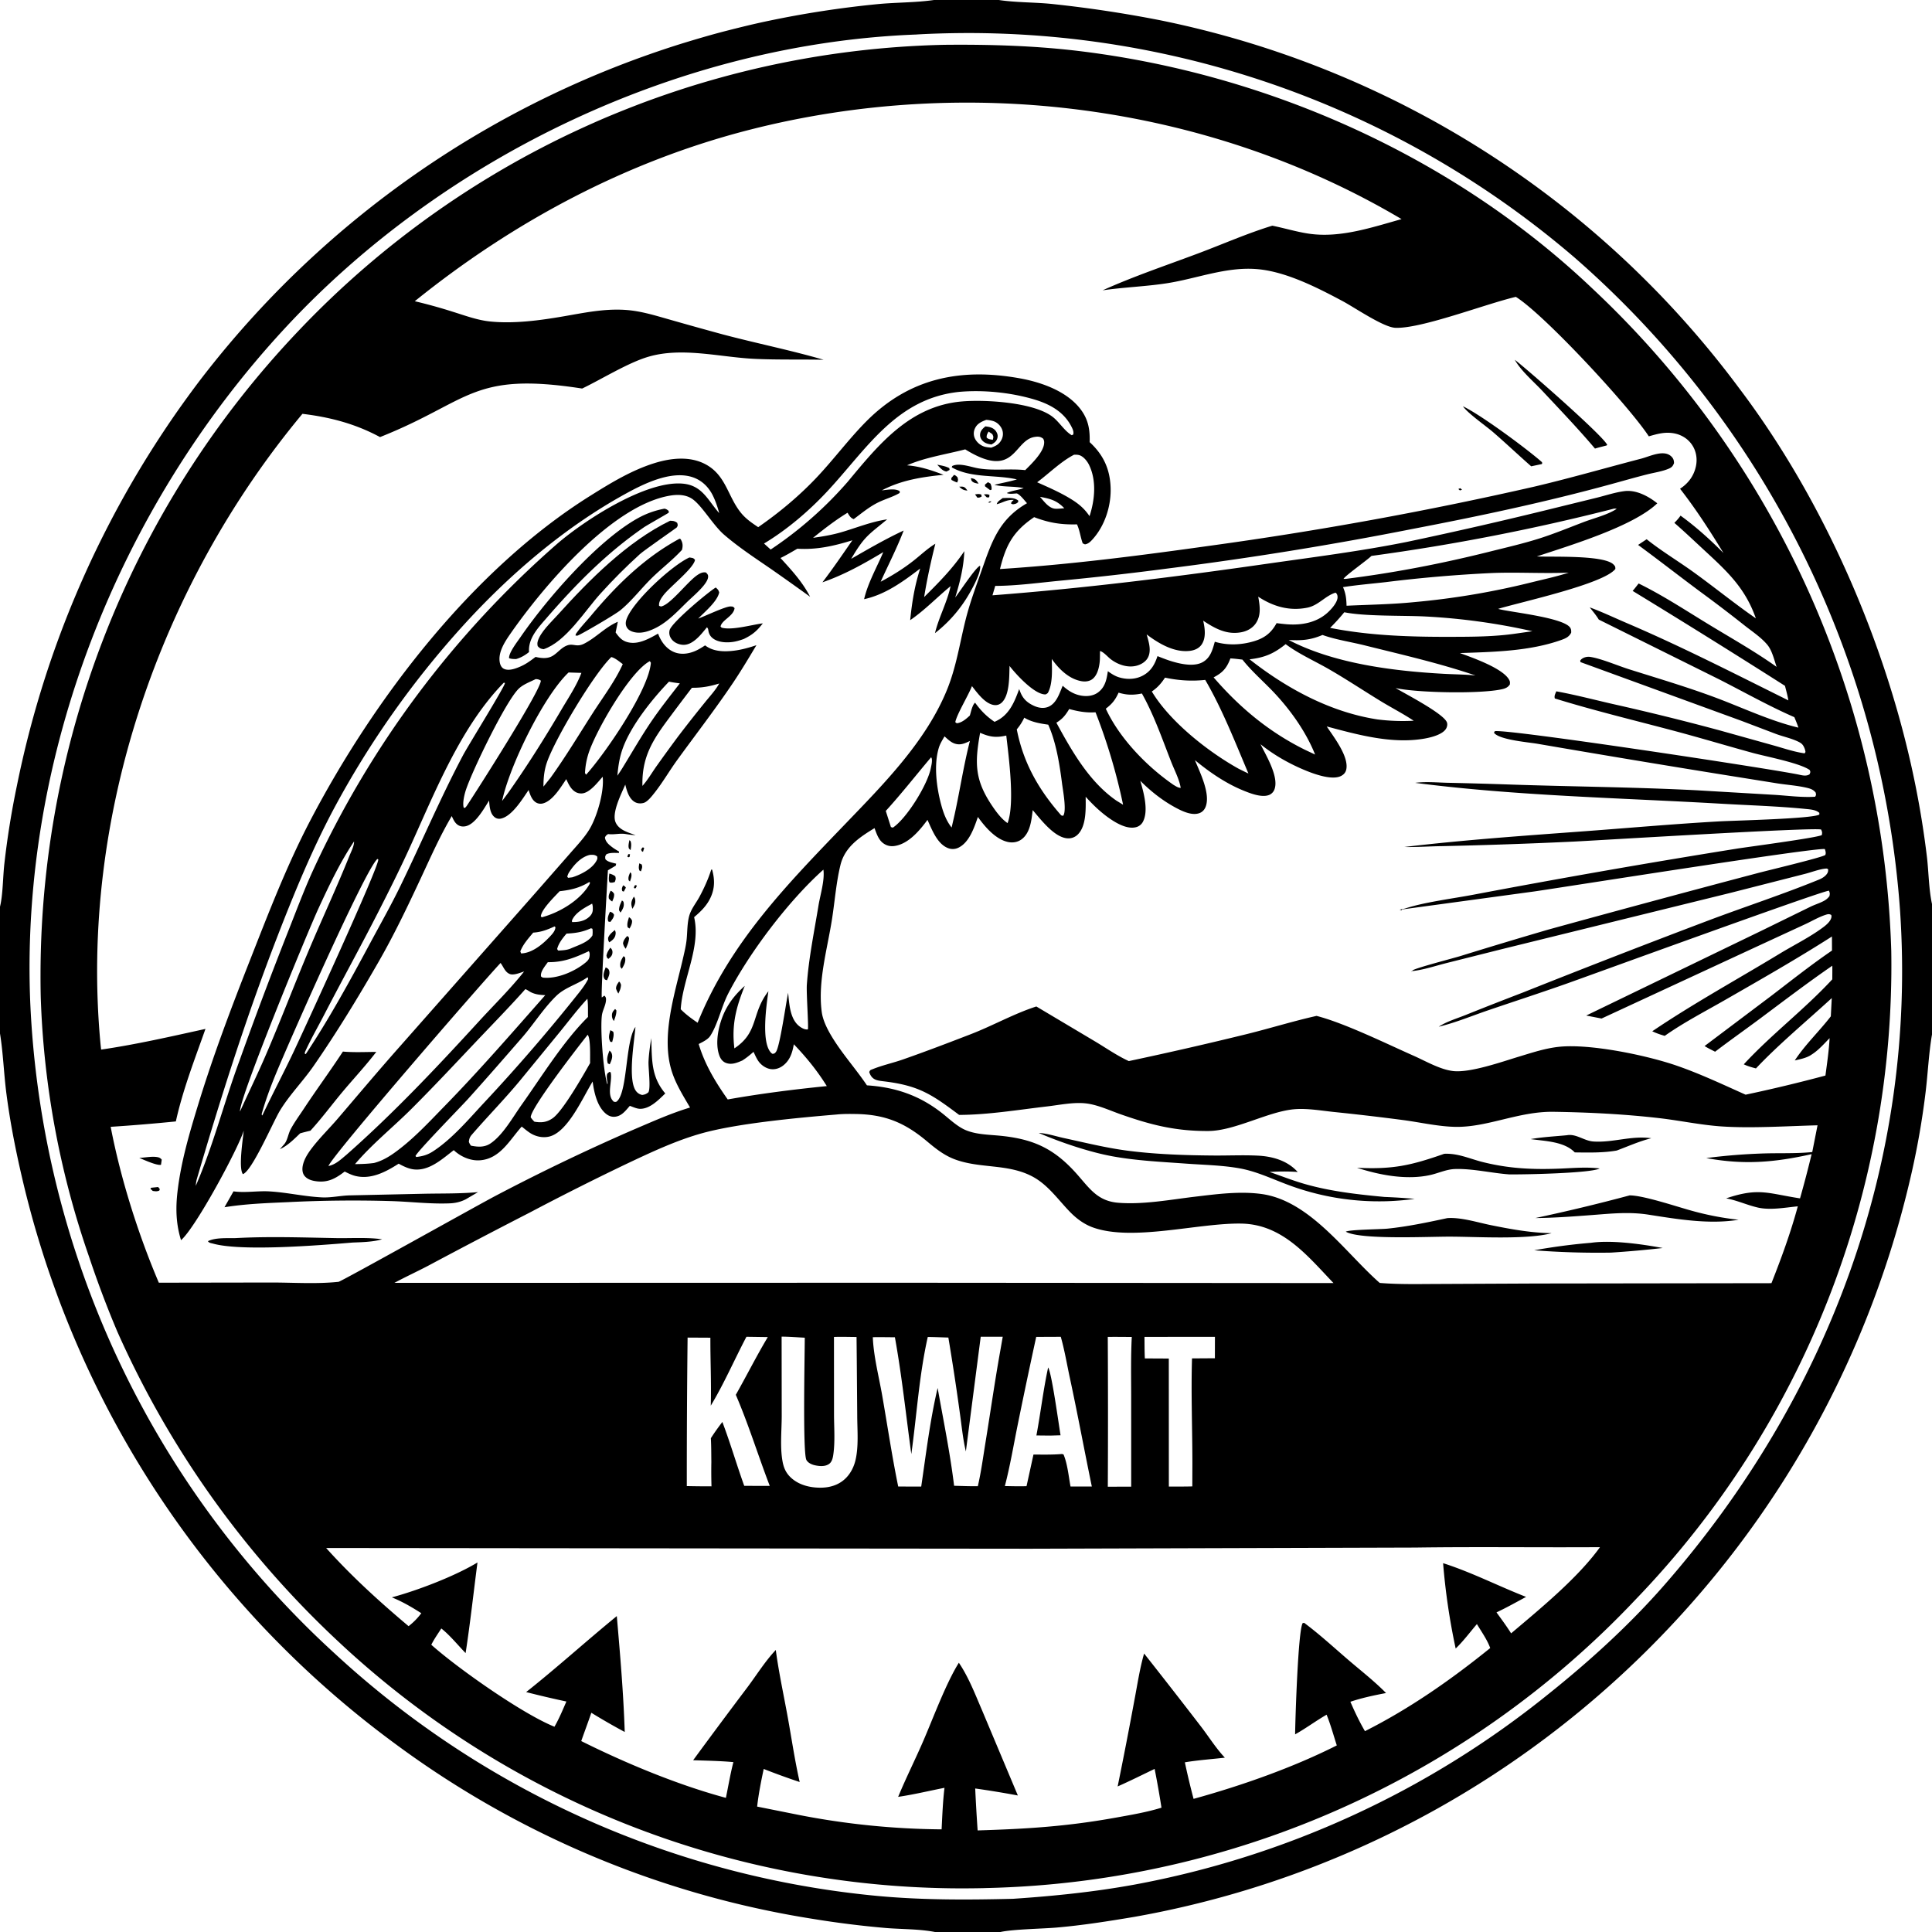 <svg xmlns="http://www.w3.org/2000/svg" viewBox="0 0 256 256"><path d="M123.757 0h8.593l.124.019c2.234.319 4.57.278 6.824.497q7.3.766 14.502 2.183 1.42.29 2.835.611 1.414.322 2.82.676 1.407.353 2.805.74 1.398.385 2.787.802 1.388.418 2.767.867 1.379.45 2.747.93 1.369.48 2.725.992t2.702 1.055 2.678 1.115 2.65 1.177 2.624 1.236 2.594 1.297 2.565 1.355 2.532 1.413q1.258.721 2.5 1.47 1.241.75 2.465 1.528t2.43 1.584 2.393 1.638q1.187.833 2.355 1.693t2.316 1.746 2.275 1.798 2.234 1.85 2.19 1.9 2.148 1.95 2.101 1.999 2.056 2.046 2.008 2.092q.993 1.058 1.96 2.138.968 1.08 1.911 2.182t1.86 2.224 1.81 2.267 1.757 2.308c11.355 14.982 19.718 34.284 23.41 52.7q.958 4.761 1.532 9.584c.225 1.998.235 4.165.658 6.122v17.296l-.02.117c-.41 2.441-.522 4.957-.815 7.416a106 106 0 0 1-2.08 11.713q-.33 1.415-.695 2.821-.362 1.407-.755 2.805-.395 1.399-.82 2.788-.425 1.39-.883 2.768-.456 1.38-.944 2.748-.487 1.37-1.005 2.726-.518 1.358-1.067 2.703-.548 1.346-1.127 2.678-.578 1.333-1.186 2.653-.609 1.32-1.246 2.625-.638 1.305-1.305 2.596-.667 1.29-1.363 2.566-.695 1.276-1.42 2.535-.724 1.26-1.476 2.503t-1.532 2.469-1.588 2.433q-.807 1.208-1.641 2.398t-1.695 2.36-1.748 2.321-1.799 2.281-1.85 2.241-1.9 2.198q-.962 1.09-1.948 2.156-.987 1.066-1.997 2.11-1.01 1.045-2.043 2.067-1.034 1.02-2.09 2.018-1.056.999-2.134 1.972-1.078.974-2.178 1.924t-2.22 1.874-2.262 1.823-2.303 1.773q-1.16.873-2.341 1.72-1.452 1.041-2.932 2.042t-2.988 1.959q-1.507.959-3.041 1.875t-3.092 1.79q-1.559.872-3.142 1.701t-3.187 1.614-3.231 1.525-3.273 1.433-3.31 1.342q-1.666.648-3.348 1.249-1.682.6-3.381 1.155-1.698.554-3.412 1.059-1.713.507-3.44.964-1.727.458-3.466.868t-3.488.772q-1.75.36-3.509.673c-3.403.57-6.84 1.115-10.28 1.412-1.871.163-5.755.218-7.434.588h-8.684c-2.06-.403-4.33-.355-6.428-.523q-4.899-.42-9.751-1.215-1.881-.297-3.752-.65-1.871-.355-3.731-.764t-3.707-.876-3.677-.987q-1.832-.523-3.647-1.1-1.815-.576-3.612-1.207t-3.573-1.317-3.532-1.424-3.488-1.53-3.44-1.635-3.388-1.737q-1.681-.895-3.335-1.84t-3.278-1.939-3.217-2.037-3.154-2.134-3.09-2.228q-1.122-.83-2.227-1.683t-2.19-1.73q-1.087-.877-2.153-1.778-1.067-.9-2.115-1.823-1.047-.923-2.074-1.868t-2.033-1.913-1.992-1.957-1.95-1.998-1.905-2.041-1.861-2.081-1.816-2.12-1.77-2.16q-.872-1.09-1.722-2.197-.85-1.108-1.675-2.234t-1.626-2.269q-.8-1.143-1.577-2.304t-1.526-2.337q-.751-1.177-1.476-2.37-.726-1.192-1.425-2.4-.7-1.209-1.373-2.432t-1.32-2.46-1.265-2.488q-.62-1.251-1.213-2.515-.592-1.264-1.158-2.54-.565-1.277-1.102-2.565t-1.048-2.588-.99-2.61-.935-2.631-.878-2.65-.82-2.669-.762-2.685-.705-2.702c-1.066-4.33-1.987-8.748-2.558-13.173-.335-2.594-.42-5.24-.827-7.82L0 136.947v-16.803c.393-1.604.381-3.958.577-5.684q.587-5.207 1.66-10.336.367-1.817.784-3.623t.885-3.6.986-3.572 1.085-3.544 1.184-3.512 1.283-3.478 1.38-3.44 1.475-3.4 1.57-3.357q.81-1.668 1.665-3.312.855-1.645 1.756-3.264.901-1.62 1.847-3.214t1.937-3.16 2.024-3.105 2.111-3.046 2.195-2.986q.864-1.132 1.753-2.243.889-1.112 1.802-2.204t1.85-2.163 1.898-2.122T35.65 39.7q.983-1.029 1.989-2.036 1.006-1.006 2.034-1.99 1.028-.985 2.078-1.946 1.05-.962 2.12-1.9t2.161-1.851 2.202-1.804 2.242-1.755 2.28-1.704 2.316-1.654 2.353-1.602 2.387-1.55 2.422-1.496q1.218-.735 2.454-1.443 1.234-.707 2.485-1.388t2.515-1.332q1.265-.653 2.544-1.277t2.572-1.22 2.597-1.163 2.623-1.105 2.647-1.047 2.67-.988 2.69-.93 2.711-.868 2.729-.81 2.746-.748 2.762-.687 2.777-.626A134 134 0 0 1 116.312.545c2.426-.233 4.916-.192 7.324-.527zm-2.32 4.573C90.199 5.755 58.933 20.63 37.746 43.499 15.68 67.314 2.71 100.104 4.002 132.693q.065 1.528.168 3.053t.244 3.047.32 3.041q.177 1.518.393 3.032.215 1.513.468 3.021t.542 3.009.616 2.994.69 2.979.763 2.96.835 2.941.908 2.92q.471 1.453.979 2.896.507 1.442 1.05 2.871.542 1.429 1.12 2.845.578 1.415 1.19 2.816t1.259 2.786 1.327 2.754 1.395 2.72 1.46 2.686q.748 1.334 1.527 2.649.78 1.315 1.592 2.61t1.655 2.57 1.718 2.529 1.78 2.486 1.84 2.441 1.9 2.395 1.958 2.348 2.015 2.3 2.072 2.248 2.125 2.197 2.18 2.144q1.103 1.058 2.231 2.09.922.852 1.862 1.687.939.834 1.895 1.648.956.815 1.929 1.61.972.795 1.96 1.57.99.775 1.993 1.53 1.005.754 2.024 1.488t2.054 1.447 2.083 1.405 2.11 1.362 2.14 1.318q1.075.648 2.164 1.274t2.19 1.23q1.102.604 2.216 1.185 1.114.58 2.239 1.139 1.125.558 2.262 1.093 1.136.535 2.284 1.047t2.304 1 2.325.952 2.343.905q1.177.44 2.362.857 1.185.416 2.378.808t2.395.76 2.41.71 2.423.661 2.437.611q1.221.293 2.448.561t2.46.512 2.47.46q1.237.219 2.478.411 1.241.193 2.486.36t2.493.308q1.249.143 2.5.258c5.918.542 11.857.51 17.794.364 5.375-.362 10.708-.902 16.013-1.868q1.872-.345 3.732-.749 1.86-.403 3.706-.863 1.847-.46 3.678-.978 1.832-.518 3.646-1.092 1.815-.574 3.61-1.204 1.797-.63 3.572-1.315t3.529-1.425 3.483-1.534 3.434-1.641 3.382-1.746 3.325-1.851q1.649-.951 3.267-1.953 1.618-1.001 3.205-2.053 1.586-1.05 3.14-2.15 1.552-1.1 3.07-2.248 1.52-1.147 3.001-2.341c5.536-4.42 10.86-9.248 15.526-14.587 21.726-24.857 33.483-56.271 31.208-89.424q-.11-1.545-.26-3.086-.15-1.542-.335-3.08-.187-1.537-.41-3.07-.225-1.532-.487-3.06-.26-1.526-.56-3.046-.298-1.52-.634-3.031-.335-1.513-.708-3.016t-.781-2.998q-.41-1.493-.855-2.977t-.927-2.956-.999-2.931-1.07-2.907-1.141-2.88-1.211-2.851-1.28-2.82-1.349-2.789q-.691-1.386-1.416-2.755t-1.484-2.719-1.549-2.682-1.614-2.644-1.679-2.603-1.742-2.562-1.803-2.518-1.865-2.473q-.947-1.226-1.924-2.428t-1.983-2.38q-1.006-1.177-2.041-2.33-1.034-1.152-2.097-2.28-1.062-1.126-2.152-2.227t-2.206-2.175-2.258-2.12-2.31-2.064q-1.117-.959-2.257-1.89-1.14-.933-2.302-1.837t-2.345-1.78-2.387-1.725-2.427-1.667-2.466-1.608-2.505-1.55q-1.26-.759-2.54-1.488-1.279-.73-2.575-1.428-1.296-.699-2.608-1.366t-2.64-1.303q-1.329-.636-2.672-1.24-1.342-.604-2.699-1.176t-2.727-1.111-2.752-1.046-2.777-.98-2.8-.913-2.82-.846-2.84-.779-2.857-.71-2.873-.642-2.888-.574q-1.448-.27-2.902-.504-1.453-.235-2.912-.435t-2.922-.365-2.93-.296-2.935-.225q-1.47-.095-2.94-.155-1.471-.06-2.944-.086t-2.944-.014-2.944.055-2.942.126z"/><path d="m130.813 250.17-.526.018q-1.463.032-2.926.03-1.463 0-2.926-.04-1.462-.038-2.924-.11-1.46-.073-2.92-.181t-2.915-.252q-1.456-.143-2.908-.322t-2.899-.393-2.889-.462-2.877-.533-2.863-.602-2.848-.67-2.831-.74-2.812-.808-2.792-.875-2.77-.943-2.746-1.01-2.72-1.075q-1.355-.555-2.695-1.142t-2.665-1.206-2.636-1.27-2.604-1.334q-1.294-.682-2.572-1.395-1.277-.714-2.537-1.458-1.259-.745-2.5-1.52-1.241-.774-2.463-1.579t-2.425-1.637q-1.202-.834-2.384-1.697t-2.342-1.753-2.299-1.81-2.254-1.865-2.21-1.918-2.161-1.972q-1.168-1.085-2.308-2.2-1.14-1.114-2.251-2.257-1.112-1.143-2.194-2.314-1.082-1.17-2.135-2.368t-2.074-2.421-2.013-2.473q-.99-1.249-1.95-2.523-.958-1.273-1.885-2.57-.926-1.298-1.82-2.619-.893-1.32-1.753-2.663t-1.685-2.706-1.617-2.748q-.79-1.384-1.547-2.788-.755-1.404-1.475-2.826t-1.405-2.862-1.331-2.897q-2.051-4.849-3.716-9.843-.725-2.078-1.371-4.18-.646-2.104-1.211-4.23t-1.05-4.273q-.484-2.146-.887-4.309t-.723-4.34-.557-4.364-.392-4.382-.225-4.394q-.034-1.518-.03-3.037.003-1.52.043-3.038.04-1.519.118-3.035t.193-3.032.267-3.026q.152-1.512.34-3.02.19-1.507.415-3.009.226-1.502.489-2.998.262-1.496.561-2.986.3-1.489.635-2.97t.707-2.955.78-2.936.85-2.917.923-2.894q.479-1.442.993-2.871t1.063-2.846 1.132-2.82 1.201-2.79 1.269-2.76 1.336-2.728 1.403-2.695 1.468-2.66 1.533-2.622 1.597-2.584q.815-1.283 1.66-2.545t1.721-2.503 1.783-2.46q.906-1.22 1.842-2.416.936-1.197 1.9-2.37.965-1.173 1.959-2.322.993-1.15 2.014-2.274t2.07-2.224q1.032-1.088 2.092-2.149 1.06-1.062 2.145-2.096 1.085-1.036 2.196-2.043 1.11-1.008 2.246-1.988 1.134-.98 2.293-1.932t2.341-1.875 2.387-1.817 2.43-1.757q1.226-.864 2.473-1.697t2.514-1.635 2.554-1.573 2.592-1.51 2.628-1.444 2.663-1.38 2.697-1.313 2.727-1.247 2.758-1.179 2.786-1.11 2.813-1.042 2.837-.972 2.86-.902 2.882-.83 2.901-.76 2.92-.688 2.935-.615 2.95-.543 2.962-.47 2.973-.397q1.489-.18 2.982-.324 1.492-.143 2.988-.25 1.496-.106 2.994-.176t2.998-.102c6.118-.059 12.201.12 18.28.88 24.89 3.108 49.337 14.08 67.566 31.411q1.128 1.057 2.23 2.141 1.1 1.084 2.174 2.195 1.075 1.111 2.121 2.248t2.065 2.3 2.007 2.35q.989 1.186 1.948 2.398.96 1.211 1.89 2.445.929 1.235 1.828 2.492t1.766 2.536 1.703 2.578 1.64 2.62 1.574 2.66q.77 1.338 1.508 2.697.738 1.357 1.442 2.733.703 1.376 1.373 2.768.67 1.393 1.305 2.802.636 1.408 1.236 2.832t1.165 2.862 1.094 2.89q.53 1.452 1.024 2.916.493 1.465.95 2.94.458 1.477.879 2.964.42 1.487.804 2.983.384 1.497.732 3.003.347 1.506.656 3.02t.583 3.034q.272 1.522.507 3.049t.433 3.06q.197 1.532.356 3.07.16 1.537.28 3.077.123 1.54.205 3.084.085 1.543.13 3.087.023 1.48.01 2.96-.015 1.48-.065 2.96t-.135 2.957-.207 2.953-.28 2.947q-.159 1.471-.353 2.939t-.423 2.93-.495 2.918-.567 2.905-.637 2.891-.707 2.874-.778 2.857-.847 2.836q-.44 1.413-.916 2.815t-.985 2.791-1.053 2.767-1.12 2.74-1.186 2.712-1.252 2.682-1.318 2.65-1.382 2.619q-.707 1.3-1.446 2.583-.738 1.282-1.508 2.546-.77 1.265-1.57 2.51t-1.631 2.47-1.69 2.43q-.861 1.205-1.75 2.388-.89 1.183-1.808 2.344t-1.864 2.3q-.946 1.137-1.92 2.252t-1.975 2.206-2.027 2.156q-1.036 1.097-2.098 2.168-1.062 1.07-2.15 2.114-1.089 1.045-2.203 2.061t-2.252 2.006-2.302 1.95-2.349 1.893q-1.186.931-2.395 1.833-1.208.902-2.439 1.774-1.23.872-2.483 1.713-1.251.841-2.524 1.651-1.272.81-2.564 1.588-1.292.779-2.603 1.525-1.31.745-2.64 1.459-1.328.714-2.674 1.394t-2.709 1.327-2.74 1.26-2.77 1.192-2.8 1.123-2.827 1.054-2.851.983-2.875.913q-1.443.438-2.896.841-1.454.403-2.917.77-1.463.366-2.934.696t-2.951.625-2.966.551q-1.486.257-2.978.478t-2.989.404-2.998.33-3.005.255q-1.505.11-3.011.181-1.507.073-3.014.108M26.064 156.29c-.07.285-.104.545-.122.838 2.301-5.3 3.75-11.043 5.75-16.472q3.16-8.834 6.613-17.556c1-2.532 1.961-5.094 3.083-7.575q.711-1.553 1.463-3.087.752-1.533 1.545-3.047.792-1.513 1.624-3.005t1.703-2.96q.872-1.47 1.782-2.916t1.857-2.866 1.933-2.817 2.007-2.764 2.08-2.71q1.057-1.342 2.15-2.655t2.22-2.596 2.287-2.537 2.354-2.475 2.419-2.413q1.225-1.19 2.482-2.347 1.256-1.157 2.543-2.28c3.639-3.13 11.77-8.418 16.656-7.963 2.53.235 3.27 2.127 4.728 3.817l.076.086.067.13-.067-.13c-.2-.767-.484-1.6-.834-2.312-.59-1.198-1.546-2.11-2.84-2.491-2.786-.822-6.3.906-8.676 2.21-8.14 4.467-15.528 10.801-21.731 17.665q-2.462 2.72-4.755 5.585t-4.409 5.862q-2.115 2.998-4.046 6.117-1.93 3.12-3.67 6.352c-2.955 5.52-5.317 11.272-7.575 17.1-4.132 10.666-7.478 21.243-10.697 32.212m140.591-77.281.065.055c.217 1.201.417 2.446-.317 3.527-.446.656-1.163 1.042-1.931 1.186-1.943.364-3.494-.507-5.047-1.533l.028.115c.216.958.36 2.18-.227 3.039-.358.525-.952.773-1.565.846-2.08.245-4.136-.981-5.722-2.178.23.843.551 1.786.325 2.66-.144.552-.497.94-.988 1.215-1.33.743-2.992.276-4.131-.62-.405-.32-.898-.922-1.384-1.058-.021.49.005 1.001-.05 1.486-.084.76-.319 1.733-.956 2.229-.382.296-.904.366-1.371.296-1.695-.255-3.082-1.621-4.02-2.96.031 1.341.152 3.303-.523 4.514-.16.112-.212.2-.42.185-1.47-.108-3.798-2.665-4.656-3.776q0 .14-.003.278c-.032 1.298-.011 3.706-1.068 4.62q-.406.348-.938.29c-1.205-.133-2.275-1.621-2.963-2.511-.523 1.318-1.977 3.674-2.213 4.775l.192.147c.681-.065 1.252-.58 1.737-1.023.143-.445.336-1.44.699-1.7.759 1.05 1.498 1.803 2.571 2.534q.082-.035.164-.074c1.788-.835 2.47-2.532 3.104-4.267l.058.155.091.234c.352.907.941 1.44 1.836 1.842.604.271 1.28.378 1.904.107 1.072-.466 1.454-1.79 1.877-2.778.742.674 1.499 1.153 2.508 1.317.743.121 1.556.026 2.174-.432.948-.702 1.142-1.72 1.302-2.811.464.328.914.633 1.462.802 1.049.325 2.206.297 3.186-.23 1.065-.574 1.568-1.47 1.929-2.573.696.277 1.394.552 2.115.757 1.171.333 2.833.66 3.931.009.996-.591 1.253-1.632 1.549-2.67 1.692.51 3.506.436 5.195-.07 1.406-.422 2.291-1.11 2.99-2.393.468.058.939.115 1.41.151 1.885.142 3.844-.21 5.3-1.501.5-.443 1.393-1.406 1.37-2.122-.009-.243-.072-.422-.263-.57-1.364.41-2.256 1.688-3.732 1.987-2.372.482-4.53-.145-6.519-1.453zm51.534-7.555c1.993 1.592 4.203 2.907 6.27 4.401 2.755 1.992 5.404 4.147 8.2 6.083l.06.058-.06-.058c-1.395-3.993-3.755-6.182-6.763-8.963-1.337-1.236-2.661-2.497-4.034-3.692.305-.308.575-.598.819-.957 2.019 1.456 3.933 3.188 5.687 4.952-1.79-2.933-3.636-5.803-5.752-8.514 1.072-.707 1.807-1.66 2.093-2.935.214-.958.074-1.974-.456-2.807-.542-.852-1.422-1.407-2.408-1.595-1.2-.23-2.232.064-3.369.392-2.631-4.027-13.868-16.148-17.621-18.482-3.991.931-12.53 4.245-15.969 4.1-1.575-.065-5.396-2.689-6.98-3.534-3.332-1.779-7.463-3.893-11.246-4.234-4.154-.375-8.054 1.255-12.078 1.872-2.802.43-5.666.519-8.482.93 4.141-1.866 8.522-3.334 12.775-4.934 3.215-1.21 6.431-2.628 9.713-3.631 1.61.325 3.214.818 4.835 1.058 4.142.613 8.341-.828 12.289-1.928-25.721-15.24-57.512-19.212-86.379-11.84-16.317 4.168-31.303 12.172-44.373 22.72q2.537.598 5.02 1.39c1.605.496 3.228 1.11 4.907 1.288 3.186.338 6.676-.139 9.824-.682 2.744-.473 5.359-1.032 8.168-.844 2.069.137 4.01.763 5.994 1.321q3.428.979 6.868 1.915c4.444 1.18 8.98 2.088 13.393 3.37-3.048-.065-6.118.022-9.162-.123-4.557-.216-9.582-1.597-14.063-.276-2.695.794-6.132 2.94-8.772 4.211-14.682-2.278-14.792 1.668-26.781 6.432-3.267-1.759-6.617-2.642-10.284-3.081-19.017 22.841-29.501 53.512-26.776 83.26q.045.49.105.98c4.646-.675 9.239-1.733 13.823-2.739-1.427 4.039-3 8.066-3.924 12.258q-4.31.435-8.635.715c1.319 6.876 3.64 14.215 6.38 20.655l14.977-.024c2.842.003 5.856.207 8.677-.077l.156-.014c.379-.046 18.845-10.378 20.87-11.428q8.981-4.719 18.285-8.764c2.432-1.035 4.889-2.143 7.424-2.904-.866-1.484-1.8-2.963-2.354-4.598-1.628-4.8.41-10.686 1.486-15.452.162-.715.33-1.427.41-2.158.112-1.033.07-2.202.353-3.2.262-.922.89-1.663 1.342-2.494.6-1.105 1.198-2.421 1.571-3.624l.114-.008c.416 1.485.353 2.802-.442 4.168-.502.86-1.191 1.505-1.94 2.14.925 3.93-1.542 8.266-1.774 12.205.679.691 1.44 1.244 2.241 1.787 4.287-10.623 11.8-18.272 19.614-26.395 5.046-5.246 10.657-10.9 13.437-17.745 1.222-3.008 1.673-6.124 2.454-9.247.56-2.237 1.333-4.305 2.098-6.472 1.36-3.849 2.302-6.834 6.042-8.982-.375-.406-.841-1.064-1.338-1.296-.383.013-1.018.12-1.343-.056.715-.335 1.5-.378 2.237-.654-1.281-.261-2.62-.124-3.88-.427.988-.254 2.01-.421 2.982-.72l-.17-.039c-2.717-.588-5.947-.123-8.46-1.562l.059-.175c.935-.46 2.438.128 3.424.302 2.04.36 4.19.013 6.251.244.824-.827 2.506-2.421 2.51-3.657a.9.9 0 0 0-.14-.52c-.368-.28-.669-.295-1.115-.225-2.843.441-2.554 5.767-9.206 1.648-2.513.656-5.334 1.069-7.71 2.115 1.72.134 3.23.642 4.837 1.254-2.876.292-5.592.707-8.178 2.066.69-.066 1.777-.301 2.373.109l-.006.23c-.867.518-1.893.794-2.805 1.236-1.226.594-2.201 1.43-3.285 2.231-.393-.131-.56-.423-.774-.772l-.045-.07c-1.596.966-3.119 2.155-4.572 3.323 1.258-.174 2.483-.377 3.706-.73 1.978-.573 4.078-1.438 6.114-1.715-2.506 2.087-2.978 2.19-4.766 5.229 2.304-1.325 4.541-2.625 6.953-3.75-.882 2.314-2.026 4.527-3.046 6.782 1.535-.814 3.002-1.725 4.37-2.8.942-.74 1.85-1.614 2.876-2.231-.59 2.345-1.101 4.677-1.485 7.064 1.961-1.95 3.781-3.777 5.325-6.085-.093 2.167-.573 4.079-1.207 6.142.575-.728 2.727-4.02 3.291-4.207.2.993-1.406 3.73-1.962 4.573a17.9 17.9 0 0 1-4.011 4.357c.515-2.133 1.605-4.065 2.069-6.228-1.808 1.486-3.418 3.183-5.355 4.51.24-2.376.588-4.562 1.328-6.844-2.247 1.715-4.612 3.449-7.432 4.063.489-2.136 1.687-4.222 2.54-6.237-2.663 1.588-5.112 2.97-8.065 4.004 1.389-1.818 2.663-3.694 3.968-5.571-2.473.762-4.686 1.269-7.292 1.118-.736.422-1.466.864-2.232 1.23 1.473 1.61 2.918 3.175 3.921 5.133q-2.512-1.818-5.054-3.594c-2.146-1.48-4.372-2.927-6.347-4.633-1.484-1.283-2.991-3.968-4.286-4.784-.87-.548-1.925-.55-2.906-.382-7.726 1.322-16.811 12.09-21.166 18.367-.71 1.024-1.583 2.384-1.364 3.685.06.35.207.712.541.883.68.349 1.717-.073 2.353-.367.673-.31 1.267-.759 1.857-1.202.737.173 1.56.272 2.249-.134.709-.418 1.19-1.155 2.02-1.415.759-.238 1.19.29 2.164-.206 1.602-.816 2.772-2.174 4.463-2.902l-.29 1.418c.512.715.938 1.193 1.841 1.34 1.322.216 2.671-.564 3.786-1.187.367.995 1.018 1.939 2.007 2.397.904.42 1.918.31 2.82-.057.492-.2.959-.493 1.403-.784 1.084.845 2.574.867 3.89.697.99-.128 1.963-.404 2.91-.72-1.005 1.677-2.004 3.357-3.096 4.98-2.342 3.482-4.922 6.82-7.387 10.216-1.035 1.426-1.933 2.99-3.022 4.367-.334.422-.92 1.183-1.429 1.331-.402.117-.853.088-1.213-.132-.756-.461-1.037-1.489-1.231-2.291-.511 1.206-1.837 3.761-1.275 5.015.46 1.027 1.684 1.33 2.648 1.686a11 11 0 0 1-1.27-.143c-.818-.147-1.561.11-2.379-.004-.245.168-.3.194-.42.46.087.58.504.93.95 1.269.29.22.605.404.917.588l-.004.18c-.56.014-1.156-.067-1.669.182-.19.28-.168.298-.14.64.301.389.974.478 1.433.608l-.051.258-1.042.62c-.084 1.567-.964 16.49-.805 16.85l.34-.25c.2.213.232.335.212.622-.05.718-.468 1.338-.549 2.038-.219 1.894.18 7.114.675 8.925.016.059.018.12.027.18l-.076-.015.143-.088c-.059-.412-.206-.948-.037-1.334l.259-.219.174.05c.279 1.19-.62 3.02.433 3.911.188.01.262.063.414-.075 1.417-1.275 1.087-7.971 2.438-9.844-.139 1.903-1.089 7.16.137 8.571.211.243.444.37.755.445.366-.052.526-.12.819-.347.344-.549-.015-3.245.022-4.072.046-1.042.205-2.077.363-3.107.104 2.805-.057 5.065 1.857 7.326-.874.841-2.032 2.056-3.343 2.035-.44-.006-.942-.25-1.355-.392-.56.638-1.088 1.378-2.007 1.445-.496.036-.912-.167-1.27-.495-1.074-.983-1.47-2.778-1.647-4.173-1.31 2.112-3.294 6.749-5.8 7.303-.866.191-1.795-.026-2.528-.513-.373-.248-.723-.544-1.072-.822-1.588 1.77-2.85 4.264-5.522 4.467-1.233.094-2.48-.444-3.39-1.257l-.09-.087c-1.526 1.17-3.288 2.817-5.357 2.543-.675-.09-1.354-.424-1.946-.75-1.688 1.082-3.667 2.143-5.754 1.62-.476-.12-.96-.355-1.396-.578-1.179.9-2.186 1.488-3.744 1.29-.579-.073-1.171-.234-1.562-.696-.31-.367-.34-.902-.254-1.353.157-.833.65-1.603 1.154-2.272 1.07-1.419 2.376-2.681 3.533-4.035 2.702-3.16 5.363-6.328 8.123-9.44l17.877-20.25 4.693-5.353c.896-1.034 1.924-2.096 2.627-3.269.997-1.666 1.966-5 1.737-6.933-.663.732-1.748 2.201-2.822 2.212-.499.005-.888-.2-1.222-.56-.354-.382-.568-.87-.782-1.337-.71 1.041-1.803 2.922-3.138 3.227q-.06.014-.123.022-.061.007-.124.008-.062.002-.124-.004-.063-.006-.124-.018t-.12-.03-.118-.044-.111-.056-.105-.067c-.512-.362-.712-1.031-.904-1.595-.786 1.149-2.19 3.477-3.669 3.785a.98.98 0 0 1-.779-.146c-.678-.476-.726-1.499-.788-2.239-.675 1.058-1.847 3.207-3.185 3.412-.387.059-.733-.008-1.045-.254-.344-.272-.54-.717-.716-1.107-1.565 2.647-2.803 5.457-4.102 8.239-1.755 3.755-3.521 7.463-5.586 11.061-2.68 4.67-5.553 9.387-8.62 13.814-1.402 2.023-3.176 3.808-4.452 5.904-.909 1.495-3.7 8.028-4.917 8.427-.604-.793.003-4.652.113-5.762-.755 2.434-6.375 12.857-8.309 14.511-.66-2.113-.726-4.175-.474-6.367.458-4.006 1.593-7.827 2.768-11.666 1.967-6.425 4.318-12.638 6.774-18.889 2.483-6.317 4.92-12.684 8.071-18.707 8.439-16.127 21.491-33.225 37.038-42.973 2.703-1.695 5.516-3.418 8.581-4.366 2.18-.674 4.7-.95 6.782.183 2.72 1.481 2.905 4.317 4.71 6.478.641.767 1.407 1.282 2.228 1.832 2.775-1.921 5.45-4.15 7.768-6.608 2.256-2.392 4.236-5.07 6.547-7.402 5.699-5.75 12.518-7.125 20.351-5.711 2.933.53 6.453 1.773 8.224 4.337.895 1.298 1.074 2.59 1.03 4.118 1.79 1.654 2.668 3.5 2.774 5.94.107 2.475-.761 5.198-2.471 7.03-.267.287-.53.514-.927.575l-.295-.134c-.312-.847-.375-1.68-.762-2.516-2.09.057-3.715-.201-5.675-.956-2.765 1.872-3.742 3.68-4.526 6.875 9.292-.586 18.62-1.796 27.835-3.088q21.617-2.965 42.89-7.814c4.783-1.123 9.492-2.49 14.244-3.726 1.145-.297 2.967-1.239 3.972-.304.282.263.364.517.372.891-.135.384-.298.568-.666.729-.878.384-1.964.533-2.896.77-1.604.405-3.197.865-4.793 1.301-8.686 2.375-17.39 4.222-26.228 5.915q-16.218 3.205-32.62 5.27-7.187.944-14.403 1.626c-2.752.272-5.569.654-8.336.665l-.368 1.246c12.132-.925 24.091-2.419 36.13-4.144 6.261-.896 12.585-1.686 18.787-2.933q9.726-2.052 19.375-4.437l5.881-1.443c1.167-.295 2.386-.699 3.58-.848 1.541-.193 3.161.672 4.339 1.615-3.213 3.093-11.726 5.624-15.956 7.039 1.968.098 8.904-.213 10.158 1.072.22.225.242.28.242.587-1.544 2.002-12.573 4.39-15.531 5.288l.145.04c1.565.407 8.741 1.138 9.438 2.515.106.207.103.37.096.595-.275.56-.738.764-1.304.966-4.195 1.501-9.027 1.591-13.442 1.74 1.643.605 5.782 2.035 6.553 3.597.11.225.08.311.07.552-.25.405-.618.547-1.065.646-2.869.64-11.272.472-14.082-.159 1.343.794 6.313 3.362 6.793 4.525.109.264.046.596-.09.837-.45.798-1.98 1.177-2.84 1.33-4.31.763-8.852-.498-12.986-1.604.927 1.387 2.941 3.968 2.594 5.685-.08.397-.304.662-.653.855-1.138.627-3.412-.171-4.539-.623-2.174-.87-4.35-2.085-6.174-3.56.736 1.491 2.43 4.269 1.865 5.932a1.27 1.27 0 0 1-.653.757c-.974.46-2.606-.19-3.547-.578-2.307-.949-4.436-2.418-6.355-4 .658 1.615 2.093 4.455 1.416 6.184-.153.391-.432.695-.832.838-.991.354-2.252-.252-3.123-.72-1.757-.942-3.291-2.161-4.699-3.564.43 1.478 1.118 3.916.366 5.386a1.42 1.42 0 0 1-.914.751c-1.033.281-2.26-.336-3.109-.874-1.341-.851-2.524-1.975-3.584-3.153.01 1.505.12 3.85-1.042 5q-.064.064-.134.12-.07.058-.147.107-.076.05-.156.091-.08.042-.165.075t-.172.057-.177.04-.18.02-.181.002c-1.774-.065-3.6-2.511-4.663-3.743-.163 1.323-.32 3.031-1.492 3.885-.515.375-1.158.47-1.775.342-1.64-.343-3.066-2.012-3.996-3.319-.49 1.409-1.143 3.406-2.608 4.087a1.7 1.7 0 0 1-1.405.018c-1.392-.573-2.079-2.44-2.668-3.715-1.028 1.391-2.472 3.133-4.28 3.445-.602.104-1.132-.007-1.62-.381-.6-.461-.864-1.288-1.115-1.972-1.989 1.21-3.931 2.496-4.514 4.882-.563 2.301-.742 4.727-1.103 7.069-.619 4.02-1.922 8.332-1.378 12.407.154 1.15.782 2.363 1.38 3.343 1.366 2.243 3.143 4.206 4.608 6.38 3.797.248 6.993 1.344 9.99 3.713.95.75 1.965 1.74 3.084 2.215 1.279.542 2.766.595 4.13.71 4.75.399 7.596 1.662 10.747 5.269 1.62 1.853 2.68 3.444 5.38 3.655 3.322.258 6.868-.418 10.168-.81 2.869-.341 5.858-.742 8.74-.36 6.453.858 11.147 7.787 15.709 11.79 2.665.22 5.374.14 8.047.136l12.65-.059 31.208-.044c1.315-3.32 2.56-6.734 3.492-10.183-1.677.162-3.648.541-5.304.16-1.433-.329-2.723-.95-4.191-1.215 4.336-1.462 5.5-.656 9.79 0q.827-2.913 1.535-5.858c-4.93 1.101-8.948 1.443-13.962.517a79 79 0 0 1 7.814-.617c2.062-.055 4.184.034 6.233-.18l.7-3.544c-4.036.103-8.838.422-12.793.144-2.722-.191-5.425-.772-8.137-1.087-4.641-.538-9.39-.776-14.062-.845-4.564-.067-8.666 2.032-12.868 1.995-2.225-.02-4.596-.56-6.809-.868q-4.732-.626-9.481-1.111c-1.642-.176-3.408-.483-5.056-.366-3.502.249-7.948 2.879-11.534 2.894-4.33.019-7.541-.791-11.58-2.208-1.463-.513-3.07-1.27-4.611-1.449-1.65-.191-3.508.208-5.153.4-3.82.444-7.816 1.113-11.658 1.124-3.555-2.662-5.26-3.853-9.756-4.422-1.026-.13-1.801-.124-2.157-1.26.124-.293.178-.268.46-.382 1.284-.52 2.67-.816 3.981-1.274 3.02-1.055 6.028-2.205 9.012-3.357 2.88-1.112 5.792-2.749 8.69-3.672l7.807 4.646c1.444.865 2.92 1.895 4.447 2.589q7.876-1.671 15.694-3.593c3.064-.762 6.104-1.706 9.182-2.396 3.754.974 9.213 3.666 12.883 5.292 1.595.707 3.51 1.832 5.236 2.02 2.264.245 6.44-1.231 8.692-1.912 1.768-.534 3.535-1.125 5.382-1.31 4.123-.41 11.55 1.136 15.477 2.488 3.127 1.076 6.161 2.512 9.18 3.863q5.322-1.128 10.578-2.536c.22-1.644.46-3.3.553-4.957-.744.762-1.476 1.603-2.379 2.175l-.157.101c-.599.368-1.398.523-2.08.68 1.374-2.094 3.246-3.863 4.775-5.845l.126-2.42c-3.187 2.93-7.131 6.214-10.045 9.322-.56-.15-1.089-.295-1.614-.544 3.676-3.98 8.047-7.276 11.728-11.26.002-.601.014-1.205.004-1.807-3.243 2.232-6.39 4.63-9.545 6.985-1.987 1.482-4.017 2.906-5.987 4.412-.467-.242-.95-.47-1.393-.753l8.887-6.69c2.644-2.023 5.243-4.084 7.995-5.963l-.007-1.861c-4.62 2.95-9.41 5.683-14.164 8.41-2.693 1.545-5.453 2.968-7.995 4.756-.575-.168-1.106-.345-1.647-.61 5.446-3.682 11.31-6.897 16.934-10.31 1.873-1.136 3.944-2.15 5.695-3.456.423-.316 1.017-.802 1.11-1.36.018-.112 0-.175-.019-.28-.268-.158-.432-.123-.722-.032-.918.288-1.857.847-2.735 1.254l-6.262 2.894-20.721 9.604-2.033-.397 23.163-11.21 6.59-3.227c.572-.273 1.193-.457 1.75-.758.308-.165.512-.35.725-.625.067-.352.07-.39-.066-.72-.683-.077-31.692 11.23-34.819 12.334-3.436 1.213-6.899 2.339-10.346 3.514-2.137.728-4.349 1.651-6.54 2.173 1.013-.677 2.41-1.091 3.549-1.548q3.791-1.522 7.606-2.983 12.219-4.87 24.522-9.523c4.877-1.839 9.894-3.473 14.713-5.442.339-.138.715-.357.955-.638.21-.246.267-.415.255-.73-.167-.092-.137-.105-.354-.085-.849.078-1.943.51-2.802.72l-9.763 2.489-30.393 7.482-7.344 1.846c-1.414.36-2.905.86-4.355 1.03-.053.007-.107.007-.16.01l-.092.167c.078-.093.132-.213.234-.279.524-.337 5.218-1.552 6.268-1.868q5.837-1.81 11.703-3.523 13.827-3.807 27.692-7.47c1.255-.34 8.415-2.041 8.987-2.404.117-.292.026-.493-.05-.785-.92-.291-34.559 5.04-38.453 5.603l-17.562 2.39-.092.114-.32-.062.264.088-.06-.15a4 4 0 0 0 .726-.152c2.414-.792 6.198-1.278 8.811-1.768q17.478-3.315 35.044-6.127c1.2-.194 10.824-1.463 11.238-1.802.054-.353.046-.397-.096-.724-.815-.332-30.007 1.463-32.75 1.593q-8.779.415-17.564.607c-1.64.022-3.278.144-4.919.11 7.951-.946 15.987-1.5 23.971-2.092 5.942-.44 11.875-.971 17.824-1.304 1.896-.106 12.262-.34 13.2-.9l.002-.22c-.44-.416-1.203-.463-1.786-.522-3.684-.369-7.431-.477-11.128-.691-13.504-.782-27.222-1.035-40.642-2.769 1.369-.19 2.911-.041 4.297-.01q3.832.082 7.662.211c8.47.298 16.97.35 25.433.787l10.215.6c1.757.108 3.641.369 5.39.25.161-.274.12-.242.081-.533-.323-.448-.816-.571-1.33-.685-1.19-.263-2.452-.354-3.659-.535l-7.065-1.13q-12.427-2-24.831-4.135c-1.153-.2-5.081-.516-5.75-1.465l.103-.196c1.392-.369 36.942 5.021 40.386 5.77.453.098.915.201 1.328-.065.113-.287.137-.277.025-.56-1.283-.933-5.821-1.795-7.568-2.275-3.543-.974-7.059-2.032-10.612-2.974-5.194-1.378-10.466-2.649-15.6-4.238-.105-.37.064-.595.196-.945 2.481.45 4.955 1.1 7.414 1.664q7.142 1.599 14.208 3.504l7.173 2.003c1.34.373 2.735.861 4.114 1.046l.107-.183a1.9 1.9 0 0 0-.183-.62c-.188-.405-.384-.553-.78-.746-.934-.456-2.005-.666-2.978-1.032l-4.518-1.717-21.361-7.794-.025-.214c.059-.061.11-.13.177-.183.315-.25.755-.348 1.148-.289 1.465.222 3.629 1.16 5.153 1.641 3.821 1.207 7.703 2.35 11.456 3.754 3.585 1.34 7.252 3.09 10.972 3.977-.148-.474-.345-.927-.534-1.385-3.393-1.479-6.688-3.344-9.99-5.023l-15.925-7.909c-.34-.573-.79-1.092-1.2-1.618 1.658.609 3.285 1.386 4.91 2.081 7.269 3.106 14.333 6.733 21.412 10.243-.103-.65-.29-1.29-.45-1.927q-10.032-6.384-20.183-12.578c.277-.315.531-.657.793-.984 3.199 1.566 6.228 3.562 9.269 5.413 3.013 1.834 6.136 3.59 9.012 5.636-.312-.916-.601-2.178-1.23-2.93-.798-.955-1.961-1.73-2.94-2.496q-2.89-2.292-5.864-4.472c-2.789-2.066-5.522-4.209-8.32-6.26zM95.303 90.566c-1.27.391-2.291.578-3.62.567q-1.508 1.968-2.985 3.96c-2.19 2.934-3.668 5.184-3.573 9.044.691-.772 1.228-1.708 1.825-2.556q1.434-2.02 2.913-4.008 1.73-2.268 3.527-4.483c.638-.799 1.423-1.628 1.913-2.524l.057-.053zm31.8-38.641c-8.387.875-12.3 7.629-17.503 13.2-2.424 2.597-5.313 5.061-8.364 6.896l.88.796q1.417-.944 2.768-1.98 1.352-1.037 2.63-2.162 1.28-1.124 2.481-2.331 1.201-1.208 2.32-2.493c4.115-4.951 8.207-10.036 15.1-10.653 3.042-.272 9.675.085 12.147 2.102.842.686 1.547 1.855 2.452 2.37l.19-.093c.116-.372-.089-.772-.26-1.099-1.03-1.973-2.917-2.968-4.988-3.575-3.068-.898-6.654-1.262-9.853-.978m3.575 3.707c-.664.258-1.236.508-1.524 1.207-.165.398-.163.836.013 1.23.235.523.74.956 1.29 1.116.282.082.59.101.881.131.626-.23 1.053-.437 1.367-1.053.22-.43.25-.93.068-1.378-.2-.492-.644-.924-1.154-1.087a4.3 4.3 0 0 0-.941-.166m11.645 4.62c-1.754.902-3.306 2.47-4.896 3.652 1.68.75 3.355 1.472 4.898 2.486.85.575 1.462 1.144 2.044 2.004.7-2.137.955-4.718-.073-6.81-.239-.485-.722-1.088-1.254-1.264-.228-.076-.482-.07-.719-.069m-4.516 5.583c.52.585 1.183 1.54 2.046 1.575.386.016.787-.032 1.171-.066-.988-1.032-1.854-1.261-3.217-1.509m76.039 1.566q-7.933 2.028-15.97 3.594-8.036 1.567-16.15 2.667c-.583.57-3.515 2.646-3.698 3.04l.251.008c6.493-.81 12.783-2.033 19.13-3.62 2.229-.558 4.51-1.079 6.697-1.782 1.963-.632 3.891-1.431 5.82-2.161 1.316-.498 3.145-.946 4.298-1.727-.14-.022-.237-.038-.379-.02m-16.112 8.528q-7.091.334-14.137 1.21c-1.874.213-3.78.372-5.643.662.376.835.447 1.557.472 2.463 2.966-.14 5.98-.179 8.933-.476q3.994-.357 7.948-1.028 3.954-.67 7.844-1.649c1.565-.382 3.184-.734 4.718-1.233-3.383.14-6.768-.079-10.135.051m-19.607 5.199c-.596.73-1.21 1.408-1.88 2.07 5.31 1.048 10.704 1.202 16.096 1.187 2.812-.007 5.638-.018 8.428-.418l2.284-.325q-3.563-.804-7.183-1.297t-7.267-.67c-2.975-.128-7.78.002-10.478-.547m-2.889 3.01c-1.583.677-2.776.757-4.478.664 5.985 3.126 13.814 4.112 20.52 4.481 1.404.08 2.831.08 4.227.221-4.8-1.636-9.776-2.764-14.693-3.991-1.803-.45-3.843-.751-5.576-1.376m-4.88 1.218c-1.576 1.265-2.794 1.782-4.785 2.008 4.913 3.864 10.71 7.011 16.957 7.968 1.61.202 3.173.256 4.793.172-1.421-.947-2.947-1.726-4.404-2.616-2.301-1.406-4.556-2.91-6.894-4.252-1.874-1.075-3.937-1.984-5.668-3.28m-89.352 1.71c-2.327 2.246-7.377 10.712-8.502 13.865-.346.971-.465 1.899-.488 2.922a16 16 0 0 0-.002.379l.934-1.166c1.999-2.775 3.76-5.716 5.607-8.593 1.332-2.077 2.962-4.226 3.968-6.474-.444-.317-.984-.798-1.517-.933m82.03.18c-.477 1.272-1.018 1.889-2.224 2.511 3.455 4.009 7.373 7.263 12.13 9.608l1.317.62c-1.246-3.13-3.448-6.17-5.792-8.577-1.279-1.314-2.7-2.567-3.837-4.005-.53-.059-1.062-.135-1.594-.157m-76.933.365c-2.68 1.414-7.232 9.38-8.138 12.28-.264.847-.405 1.66-.45 2.545l.148.22c2.54-2.822 8.308-11.213 8.584-14.841zM75.34 89.107c-3.336 3.16-7.852 12.448-8.807 17.028l.803-1.081c2.548-3.606 4.835-7.247 7.075-11.053.912-1.553 1.994-3.15 2.628-4.84zm79.03.683c-.498.756-.989 1.32-1.748 1.836 2.385 3.983 7.446 7.981 11.512 10.24.428.209.853.43 1.287.624-1.75-4.133-3.46-8.52-5.722-12.4-1.83.195-3.53.081-5.328-.3m-83.383.192c-.749.37-1.705.716-2.296 1.314-1.74 1.76-6.067 10.733-6.94 13.32-.216.64-.496 1.791-.301 2.426l.183-.01.189-.216c1.288-1.928 9.875-15.385 9.84-16.632-.244-.156-.388-.183-.675-.202m17.658.339c-2.236 2.319-5.084 5.868-6.16 8.933-.406 1.154-.574 2.317-.679 3.53.248-.38.515-.755.744-1.144 1.253-2.043 2.457-4.144 3.808-6.124 1.163-1.704 2.462-3.333 3.722-4.967-.48-.065-.96-.125-1.435-.228m-21.882.131c-5.743 5.863-9.14 14.561-12.507 21.935-1.312 2.873-2.735 5.715-4.17 8.529-2.321 4.55-4.794 9.025-7.141 13.564-.853 1.65-1.804 3.284-2.56 4.98l.029.214.11-.016c3.107-4.687 5.826-9.661 8.483-14.612 1.361-2.537 2.79-5.056 4.048-7.645 2.793-5.749 5.312-11.689 8.302-17.333.697-1.317 5.551-9.126 5.552-9.567zm81.454 1.328c-.428.947-.853 1.49-1.694 2.123 1.819 3.935 5.455 7.681 9.001 10.114.315.177.559.364.925.383-.17-1.1-.834-2.365-1.245-3.411-1.191-3.038-2.293-6.245-3.895-9.097-1.148.221-1.967.225-3.092-.112m-6.542 2.169c-.476.797-.885 1.319-1.699 1.81 2.044 3.76 4.363 7.854 7.964 10.334l.875.537q-.656-3.133-1.57-6.2-.915-3.068-2.081-6.049c-1.257.081-2.276-.106-3.49-.432m-5.954 1.146a7 7 0 0 1-.993 1.548c.877 4.47 2.905 8.002 5.89 11.403l.255.052c.492-.635-.032-3.385-.142-4.244-.326-2.557-.782-5.486-1.837-7.833-1.1-.155-2.206-.338-3.173-.926m-5.85 2.003c-.74 4.07-.717 6.304 1.677 9.802.518.759 1.195 1.656 1.961 2.165.984-2.595.157-8.732-.173-11.6-1.372.31-2.191.19-3.464-.367m-4.72.471c-.268.47-.585.969-.745 1.487-.707 2.288-.305 5.319.308 7.585.293 1.08.674 2.125 1.38 3.008l.402-1.748c.703-3.22 1.201-6.53 2.018-9.715-.684.318-1.252.593-2.007.343-.529-.176-.95-.595-1.357-.96m-1.783 2.782c-2.006 2.374-3.902 4.8-5.998 7.101l.68 2.137.257.078c1.83-1.215 4.6-5.694 5.028-7.871.078-.395.24-1.006.095-1.381zm-76.457 11.147c-1.861 2.77-3.322 5.867-4.72 8.89-1.419 3.067-10.53 25.19-10.389 26.891 1.101-2.435 2.276-4.84 3.337-7.292 2.005-4.631 3.79-9.352 5.748-14 1.771-4.203 3.711-8.344 5.41-12.575.215-.536.644-1.34.614-1.914m31.255 1.776c-1.163.265-2.094 1.287-2.733 2.267-.136.209-.207.39-.27.629l.118.144.54-.063c1.13-.354 2.716-1.153 3.26-2.285.1-.207.072-.256.055-.473-.33-.263-.562-.228-.97-.22m-28.165.546c-1.654 1.446-11.974 24.852-13.541 28.703-.676 1.662-1.31 3.373-1.79 5.102l.046.177.059-.035c1.32-2.793 2.765-5.523 4.088-8.311 1.208-2.545 11.444-24.766 11.257-25.586zm59.1 1.414c-4.574 4.083-9.78 10.944-12.6 16.399-.906 1.752-1.374 4.05-2.377 5.61-.327.509-1.025.823-1.545 1.095.799 2.695 2.235 5.063 3.846 7.344 4.379-.775 8.706-1.325 13.129-1.769-1.268-2.038-2.707-3.812-4.37-5.543-.19 1.1-.505 2.13-1.44 2.837-.465.353-1.055.54-1.638.451-.628-.095-1.243-.524-1.606-1.038-.266-.376-.457-.83-.655-1.245-.48.422-.944.805-1.487 1.147-.697.302-1.433.61-2.189.311-.403-.159-.67-.504-.825-.897-.681-1.74-.096-4.26.681-5.883.652-1.362 1.551-2.419 2.66-3.425-1.16 2.882-1.757 5.152-1.377 8.286 3.267-2.173 2.198-4.591 4.507-7.57-.257 1.833-.952 6.563.273 8.06.12.146.143.15.281.239.26-.048.3-.061.463-.29.508-.719 1.323-6.517 1.596-7.804.151 1.451.232 3.494 1.516 4.454.3.225.72.457 1.102.394.11-.343-.213-4.805-.138-5.907.238-3.47.983-7.078 1.546-10.516.226-1.38.85-3.371.647-4.74m-31.02 1.635c-1.298.792-2.44 1.053-3.93 1.221-.626.675-2.431 2.409-2.49 3.332l.123.125c2.303-.606 5.063-2.227 6.304-4.346.061-.104.063-.142.087-.246zm.375 2.866c-.957.527-2.231 1.172-2.672 2.228l.01.21c.832.02 1.63-.105 2.275-.684.302-.27.468-.576.477-.982.006-.278 0-.509-.09-.772m-4.971 3.016c-.952.436-1.772.76-2.835.825-.635.763-1.353 1.55-1.708 2.49l.108.267c1.415-.04 2.783-1.148 3.733-2.15.354-.375.775-.782.814-1.321zm4.828.243c-1.118.51-2.032.649-3.249.712-.522.62-1.032 1.242-1.244 2.041.13.192.058.136.173.21.575-.043 1.12-.051 1.654-.288.945-.421 2.308-.809 2.856-1.727a3.6 3.6 0 0 0 .001-.867zm-.294 3.042c-1.864.859-3.338 1.48-5.434 1.456-.324.463-.943 1.184-.912 1.77.01.186.05.144.231.27 1.862.221 4.223-.79 5.666-1.977.344-.283.523-.499.558-.955.016-.224.01-.368-.11-.564M66.327 127.6c-2.606 2.767-22.305 25.497-22.805 26.902.954-.187 1.678-.902 2.398-1.5 6.227-5.49 11.986-11.602 17.59-17.722 1.964-2.144 4.14-4.273 5.937-6.553-.519.162-1.398.55-1.925.323-.629-.27-.81-.96-1.195-1.45m11.52 1.892-.165.112c-1.278.854-2.859 1.275-3.965 2.35-1.689 1.641-2.991 3.748-4.542 5.53-2.365 2.718-4.734 5.44-7.146 8.116-.913 1.013-6.722 6.945-6.973 7.576l.097.132c.853-.1 1.485-.271 2.215-.744 2.517-1.628 4.742-4.269 6.782-6.459q6.593-7.048 12.597-14.605c.438-.556.864-1.14 1.186-1.771-.052-.217.001-.152-.087-.237m-8.234 1.574c-2.16 2.424-4.43 4.738-6.662 7.095-2.793 2.95-5.553 5.898-8.43 8.77-2.442 2.438-5.258 4.69-7.479 7.318.852-.006 1.675-.033 2.52-.149 1.335-.344 2.46-1.132 3.532-1.974 2.105-1.651 3.981-3.68 5.847-5.593 4.623-4.738 8.932-9.71 13.309-14.669-.655-.032-1.254-.081-1.859-.37-.258-.122-.514-.339-.778-.428m8.215 1.277c-1.254 1.345-2.377 2.832-3.535 4.26l-5.351 6.531c-2.066 2.5-4.329 4.794-6.441 7.24-.256.297-.34.553-.374.933.087.209.141.326.29.502.921.176 1.78.24 2.594-.311 1.644-1.115 2.958-3.493 4.102-5.102 2.645-3.723 5.57-8.468 8.802-11.647-.02-.777.033-1.643-.087-2.406m.04 4.769c-1.075 1.347-7.594 9.738-7.544 10.944a4 4 0 0 0 .485.573c.927.156 1.63.09 2.419-.456 1.335-.923 4.034-5.654 4.967-7.312-.026-.699.099-3.264-.327-3.749m33 10.565c-5.034.426-13.022 1.151-17.802 2.471-3.452.954-6.838 2.553-10.067 4.08q-6.454 3.09-12.78 6.43-6.793 3.487-13.528 7.083c-1.467.767-2.977 1.462-4.433 2.245l67.523-.016 56.915.043c-3.445-3.607-6.751-7.768-12.17-7.88-5.657-.116-14.406 2.399-19.689.516-1.176-.42-2.188-1.17-3.054-2.059-1.572-1.615-2.893-3.561-4.915-4.659-3.279-1.78-6.99-1.045-10.37-2.319-1.4-.528-2.502-1.404-3.636-2.356-2.942-2.472-5.542-3.578-9.437-3.644-.837-.014-1.724-.02-2.557.065M98.906 177.13c-1.582 3.008-2.973 6.225-4.725 9.13.085-3.006-.064-6.004-.052-9.007l-3.02-.016q-.11 9.837-.104 19.675 1.636.036 3.271.034a67 67 0 0 1-.018-3.221c-.015-1.05-.006-2.106-.066-3.154.475-.747.987-1.452 1.524-2.156 1.058 2.785 1.89 5.662 2.9 8.468l3.381.004c-1.534-3.993-2.808-8.143-4.498-12.067 1.436-2.538 2.743-5.148 4.24-7.65zm4.662-.02.014 10.55c-.007 1.909-.23 4.041.097 5.912.145.837.408 1.51 1.016 2.12 1.082 1.084 2.676 1.466 4.166 1.432 1.226-.027 2.376-.406 3.248-1.297.629-.644 1.038-1.469 1.246-2.34.434-1.822.243-3.936.233-5.802l-.061-7.498-.03-3.028c-.996-.007-1.998-.042-2.992-.007l.007 10.23c0 1.667.142 3.48-.064 5.13-.06.475-.139 1.099-.535 1.423-.516.42-1.31.355-1.918.225-.418-.09-.924-.31-1.14-.704-.511-.935-.216-14.093-.219-16.204-1.02-.053-2.047-.134-3.068-.142m12.085.077c.094 2.499.806 5.223 1.238 7.696.704 4.018 1.304 8.093 2.127 12.087l3.048.01c.641-4.338 1.17-8.8 2.176-13.068.765 4.295 1.654 8.632 2.182 12.962 1.046.022 2.1.073 3.145.053.438-1.89.695-3.832 1.007-5.746.652-4.005 1.227-8.042 1.938-12.034l.355-2.022-2.918.001-1.969 15.197c-.4-1.678-.559-3.44-.805-5.148q-.683-4.982-1.514-9.942c-.909-.026-1.82-.067-2.728-.076-1.154 5.12-1.453 10.333-2.18 15.513-.707-5.145-1.252-10.367-2.176-15.475-.974-.003-1.953-.026-2.926-.007m21.651-.041q-1.268 5.812-2.452 11.64c-.548 2.704-1.006 5.455-1.702 8.124.956.015 1.916.048 2.872.014l.918-4.187c1.258.001 2.525.035 3.78-.074l.203.06c.526 1.245.677 2.907.927 4.246l2.823.001c-.996-4.797-1.881-9.613-2.914-14.403-.388-1.8-.697-3.665-1.201-5.434zm9.482.001q.056 9.925.005 19.85l3.098-.008-.001-11.93c-.002-2.63-.058-5.28.079-7.906-1.06-.002-2.122-.02-3.18-.006m4.862-.003c.012.95.001 1.905.05 2.853l3.174.016.006 16.962c1.035-.005 2.075.013 3.109-.021l.01-3.017c0-4.562-.19-9.431-.049-13.942l3.03-.02.007-2.837zm35.788 27.918-51.02.153-93.201-.096c3.362 3.746 7.075 7.12 10.922 10.357a8.7 8.7 0 0 0 1.685-1.716c-1.262-.814-2.509-1.536-3.901-2.103 3.364-.901 8.366-2.81 11.346-4.622-.523 3.995-.958 8.027-1.573 12.007-1.033-1.058-2.067-2.355-3.219-3.263-.451.704-.954 1.41-1.327 2.159 3.421 3.061 12.07 9.163 16.32 10.861.618-1.068 1.087-2.212 1.58-3.34q-2.679-.57-5.332-1.25c4.097-3.248 7.966-6.764 12.013-10.07.44 5.093.885 10.249 1.05 15.357q-2.251-1.206-4.427-2.546c-.428 1.257-.897 2.497-1.336 3.75 5.896 2.94 12.802 5.813 19.168 7.525.323-1.572.592-3.183.993-4.736-1.769-.162-3.557-.188-5.332-.25q3.572-4.87 7.21-9.69c1.207-1.617 2.358-3.462 3.74-4.919.393 2.954 1.039 5.911 1.572 8.846.524 2.878.947 5.798 1.594 8.65a93 93 0 0 1-4.767-1.732c-.347 1.641-.684 3.32-.87 4.987l5.578 1.116a102.4 102.4 0 0 0 18.865 1.9c.094-1.836.16-3.679.382-5.504-2.038.403-4.085.898-6.14 1.198 1.05-2.54 2.292-4.995 3.378-7.52 1.3-3.02 2.993-7.587 4.666-10.249 1.302 1.913 2.19 4.254 3.104 6.372l4.713 11.215q-2.815-.527-5.651-.927.13 2.78.322 5.557c6.595-.202 11.84-.527 18.36-1.704 1.992-.36 4.066-.706 6-1.31q-.4-2.578-.907-5.137c-1.628.782-3.249 1.593-4.9 2.323q1.164-5.706 2.22-11.432c.395-2.047.703-4.181 1.286-6.18q3.776 4.782 7.49 9.614c1.058 1.37 2.027 2.936 3.211 4.186-1.756.2-3.56.325-5.302.615q.518 2.436 1.155 4.843c6.313-1.743 13.12-4.125 18.977-7.082-.434-1.354-.817-2.755-1.35-4.072-1.421.819-2.749 1.812-4.173 2.607.028-2.18.396-13.79 1.003-14.742l.194-.037c2.03 1.509 3.92 3.254 5.839 4.901 1.671 1.435 3.471 2.83 5.012 4.402-1.58.302-3.198.64-4.724 1.157.57 1.318 1.203 2.655 1.931 3.895 5.974-3.015 11.407-6.818 16.597-11.012-.396-1.107-1.16-2.166-1.762-3.178-.915 1.076-1.8 2.262-2.814 3.241q-1.205-5.6-1.667-11.311c3.784 1.21 7.306 3.028 10.996 4.469-1.297.701-2.587 1.423-3.92 2.053.664.914 1.336 1.821 1.937 2.778 3.805-3.22 8.857-7.351 11.774-11.419-8.188.052-16.383-.064-24.569.054M200.72 47.677l-.069-.051z"/><path d="M200.72 47.677c1.45 1.085 11.673 10.029 12.245 11.27l-.083.08c-.512.136-1.033.257-1.538.413-2.211-2.615-4.602-5.112-6.942-7.613-1.172-1.253-2.857-2.672-3.682-4.15m-6.919 6.043-.175-.064zm0 0 .047.116zm.047.116c2.347 1.109 8.484 5.642 10.477 7.409l.023.17-.06.078-1.396.295c-1.696-1.485-3.33-3.04-5.035-4.514-1.007-.87-3.345-2.488-4.01-3.438m-62.47 5.061c-.371-.047-.743-.128-1.043-.366-.283-.224-.483-.554-.468-.926.02-.513.34-.799.698-1.11q.144.017.286.038c.479.073.927.262 1.181.703.167.29.216.564.106.887-.137.402-.412.569-.76.774m-.389-1.714c-.163.316-.274.445-.249.806.249.224.5.236.817.284.093-.389.101-.392-.068-.752zm-5.162 5.085-.409.214c-.56-.092-.848-.513-1.231-.91.552.113 1.101.192 1.603.46zm.998 1.668a5 5 0 0 1-.752-.349l-.023-.234.367-.43c.22.075.294.16.458.32.09.357.104.361-.05.693m2.846.157c-.193-.04-.458-.071-.632-.16-.312-.158-.32-.261-.396-.57.054.007.107.01.16.02.48.09.625.327.868.71m1.517.847-.667-.503-.01-.222.402-.325.334.192c.116.309.176.47.135.808zm-2.997.063c-.521-.041-.72-.168-1.088-.512.145-.007.31-.019.454-.002.316.036.46.284.633.514m65.539-.113-.282.093-.211-.187.26-.104zm-63.658.908c-.242.12-.299.152-.565.14l-.308-.425c.304-.044.548-.104.84.029zm1.009.066c-.154.084-.05.044-.329.041l-.385-.393c.316-.021.443-.053.742.063zm3.247.377c-.974-.045-1.368.348-2.25.567.067-.352.498-.58.776-.81.681-.014 1.48-.116 2.056.313l.012.208c-.136.12-.24.213-.421.252-.26.057-.3.082-.533-.057.06-.25.178-.3.36-.473m-3.151.358-.255-.01.203-.14c.082-.024.17-.012.257-.013zM68.4 87.325c-.34.001-.619.004-.946-.112-.05-.716 1.078-2.157 1.479-2.742 3.484-5.078 10.225-12.844 15.616-15.821a11.5 11.5 0 0 1 3.504-1.25c.265.062.34.129.547.295.002.08.026.162.006.239-.012.045-2.871 1.654-3.278 1.934-4.911 3.374-9.024 7.541-12.914 12.033-1.122 1.296-2.444 2.682-2.315 4.502-.535.424-1.041.727-1.698.922"/><path d="M72.037 86.022c-.398-.05-.532-.12-.79-.404-.048-.236-.061-.387.002-.626.322-1.205 1.821-2.597 2.644-3.509 4.189-4.642 9.213-9.72 14.9-12.483.443.025.551.013.933.267.086.259.127.357-.04.612-.04.061-4.282 2.993-4.906 3.554q-2.723 2.472-5.192 5.2c-2.064 2.266-4.595 6.401-7.551 7.389"/><path d="m76.542 84.223-.277-.003.025-.193c.594-.88 1.354-1.647 2.034-2.461 3.355-4.021 7.082-7.683 11.72-10.189.165.066.124.02.22.204.228.433.222.82.1 1.28-1.238 1.35-2.746 2.49-4.055 3.785-1.357 1.342-2.647 3.028-4.114 4.221-.686.558-4.809 2.977-5.653 3.355m14.482-4.434c-1.21 1.179-2.474 2.54-3.983 3.335-.956.504-2.138.936-3.215.58-.374-.123-.689-.337-.837-.72-.125-.32-.072-.657.044-.97.88-2.376 5.98-7.079 8.31-8.142.04.004.081.005.121.011.337.059.43.048.63.311-.223 1.152-3.314 3.541-4.166 4.653-.314.411-.662.903-.593 1.433l.25.083c1.223-.201 3.5-3.269 4.797-4.15.353-.24.734-.445 1.17-.35.206.227.316.321.268.659-.14.985-2.092 2.563-2.796 3.267m7.553 4.872c-.37.133-.742.254-1.127.336-.903.192-2.141.19-2.928-.367-.381-.27-.579-.612-.657-1.067-.04-.239-.027-.24-.186-.447-.468.56-.932 1.165-1.496 1.633-.525.434-1.121.769-1.822.682-.56-.07-1.11-.34-1.429-.818a1.35 1.35 0 0 1-.2-1.126c.287-1.013 5.09-5.023 6.11-5.64.27.251.35.307.456.654-.253 1.211-1.915 2.566-2.78 3.466.836-.294 3.628-1.63 4.277-1.608.311.01.338.008.54.225-.136 1.073-1.69 1.56-1.86 2.438l.153.15c1.367.376 3.968-.386 5.453-.573l-.084.105-.14.172c-.69.853-1.31 1.313-2.28 1.784m-15.014 27.99-.216-.2c-.142-.341-.006-.773.052-1.128l.148.13c.155.397.065.787.016 1.198m1.636.229c-.224-.133-.134-.037-.248-.31l.16-.255c.152-.035.068-.038.247.05zm-1.779.67-.15.047-.145-.084.128-.333.227.008zm1.503 1.915-.189-.107c-.149-.37-.077-.568-.024-.958l.31.142c.152.372.019.547-.097.923m-1.729-.679-.09-.039zm-1.107.123-.085-.039zm1.386 1.9-.172-.163c-.092-.418.056-.69.213-1.067l.131.16c.096.375-.06.713-.172 1.07m-2.006.062c-.265.083-.41.117-.683.062-.194-.338-.077-.791-.046-1.18.317.087.513.163.787.358.101.356.063.403-.059.76m2.781.811-.145.044-.11-.085.096-.3.169-.056.133.077zm-1.593.463-.191-.067c-.123-.34-.029-.43.094-.762.213.091.224.105.378.303zm-1.531 1.31c-.193-.11-.288-.217-.436-.378-.097-.41.065-.682.227-1.047.26.121.29.168.455.407.04.391-.1.667-.246 1.018m2.673.971q-.05-.154-.09-.312c-.13-.526.026-.864.289-1.305.1.168.122.17.16.355.1.5-.11.854-.36 1.262m-1.574.499-.19-.3c-.02-.49.192-.876.387-1.314.19.177.187.111.224.335.085.503-.159.878-.42 1.278m-1.348 1.24-.25-.045c-.016-.035-.037-.068-.048-.104-.127-.391.09-.853.25-1.204.31.112.346.114.535.38-.01.394-.267.666-.487.973m2.543.875-.25-.17c-.118-.472.047-.88.177-1.334.23.14.297.224.41.467.005.43-.137.673-.337 1.037m-2.68 1.825c-.154-.229-.164-.338-.155-.612.186-.456.522-.7.888-1.014.114.252.136.347.084.633-.086.48-.436.737-.817.993m2.175.856c-.198-.253-.289-.409-.358-.724.067-.429.263-.636.533-.954.226.084.124.01.27.266-.036.52-.24.942-.445 1.412m-2.296 1.341c-.228-.174-.186-.172-.258-.428.085-.431.266-.7.512-1.058.213.202.31.38.281.69-.036.389-.26.559-.535.795m1.779 1.319-.189-.235c-.102-.603.113-.955.415-1.45l.203.166c.117.595-.132 1.022-.43 1.518m-1.967 1.516c-.187-.07-.268-.048-.362-.243-.23-.481.025-1.01.192-1.471.188.114.345.15.431.364.191.469-.075.922-.261 1.35m1.509 1.761a2.8 2.8 0 0 1-.311-.662c.015-.4.188-.616.406-.932.168.144.184.234.258.436-.024.459-.15.749-.353 1.158m-.589 3.637a1.13 1.13 0 0 1-.261-.732c0-.41.156-.576.42-.863l.166.183c.025.499-.169.946-.325 1.413m109.153.817.138-.064zM81.119 138.07l-.239-.019c-.31-.539-.157-.962-.01-1.537.142.05.257.121.386.197.136.454-.029.912-.137 1.36m-.324 2.951-.252-.106c-.202-.619-.011-1.127.217-1.708.155.136.251.23.311.438.142.484-.086.942-.276 1.376m-43.705 11.25c.18-.204.354-.414.537-.615.468-.516.545-1.382.885-2.019.503-.94 1.164-1.835 1.75-2.726 1.683-2.555 3.504-5.019 5.174-7.573 1.458.129 2.96.052 4.423.044-1.415 1.848-3.035 3.572-4.528 5.36-1.405 1.683-2.72 3.468-4.201 5.082q-.682.157-1.355.344c-.803.768-1.66 1.642-2.685 2.103m150.358 6.584q-.527.073-1.056.13t-1.059.097-1.062.065-1.063.031-1.063-.001q-.532-.01-1.063-.035t-1.061-.067-1.06-.1q-.528-.059-1.055-.133t-1.05-.165-1.045-.198q-.52-.108-1.038-.23-.517-.124-1.03-.263-.514-.14-1.023-.294-.508-.155-1.012-.326-.504-.17-1.002-.357c-2.13-.787-4.166-1.783-6.421-2.192-2.318-.42-4.691-.456-7.036-.626-3.254-.236-6.625-.388-9.835-.974-3.089-.564-6.895-1.855-9.772-3.094 1.05.039 2.279.447 3.318.672 2.79.603 5.596 1.303 8.428 1.673 3.749.49 7.73.618 11.511.644 1.925.013 3.877-.08 5.798.017 1.954.1 3.914.667 5.257 2.168-1.237-.102-2.49-.08-3.728-.006 1.56.535 3.103 1.148 4.689 1.601 3.46.987 6.991 1.374 10.561 1.711q1.99.076 3.971.252m15.376-7.92c1.57-.277 3.216-.359 4.807-.512 1.211-.228 2.279.747 3.495.83 2.596.179 5.071-.814 7.682-.43-1.577.389-3.066 1.068-4.587 1.63-1.806.316-3.722.268-5.553.246-1.408-1.462-3.938-1.488-5.845-1.764m-23.013 3.8c4.733.229 7.085-.284 11.557-1.85 1.766-.091 3.285.614 4.956 1.055q2.076.531 4.206.76c2.014.219 4.057.23 6.081.15 1.753-.068 3.606-.243 5.352-.024-1.1.64-10.252.819-12.007.784-2.329-.172-4.823-.778-7.133-.71-1.169.034-2.19.548-3.314.797-3.134.695-6.701.01-9.698-.962m-158.477-.393c-.557.124-2.315-.683-2.883-.92.719-.022 1.603-.214 2.302-.114.313.044.483.108.68.352zm-1.086 3.465-.312-.284.088-.139.933-.097.222.276-.065.189c-.307.15-.542.098-.866.055m9.5 2.156 1.195-2.103c1.552.222 3.159-.084 4.726.004 2.347.132 4.663.687 7.018.795 1.25.057 2.491-.252 3.74-.268l9.825-.215c2.358-.047 4.746.006 7.093-.216l-1.638.959c-.661.336-1.362.5-2.1.53-2.577.108-5.237-.227-7.822-.301q-6.801-.197-13.596.14c-2.828.125-5.642.226-8.441.675m173.692 1.434q6.288-1.336 12.498-3.003c1.884.005 6.323 1.524 8.382 2.078q2.982.818 6.056 1.153c-3.942.642-8.114-.082-12.029-.69-2.548-.383-4.917-.123-7.469.069-2.482.187-4.948.373-7.439.393m-11.156 2.465c-2.814-.024-12.024.454-13.953-.657.39-.275 4.643-.314 5.502-.402 2.685-.274 5.309-.83 7.944-1.396 1.804-.136 4.002.572 5.78.932 2.672.54 5.315 1.025 8.052 1.062-3.302.88-9.77.475-13.325.461m-145.564.782c-4.341.363-14.67 1.2-18.471.146-.272-.076-.546-.08-.691-.33 1.007-.499 2.55-.379 3.666-.406 4.414-.239 8.873-.081 13.292 0 1.983.036 4.16-.12 6.117.156-1.172.355-2.69.386-3.913.434m156.569 1.024c2.52-.452 4.988-.78 7.54-.992 2.748-.39 6.743.179 9.495.692q-3.426.39-6.867.61-5.091.082-10.168-.31m-65.956 24.535c.562-2.99.907-6.038 1.555-9.009.479.754 1.41 7.605 1.644 8.987l-1.354.04z"/></svg>